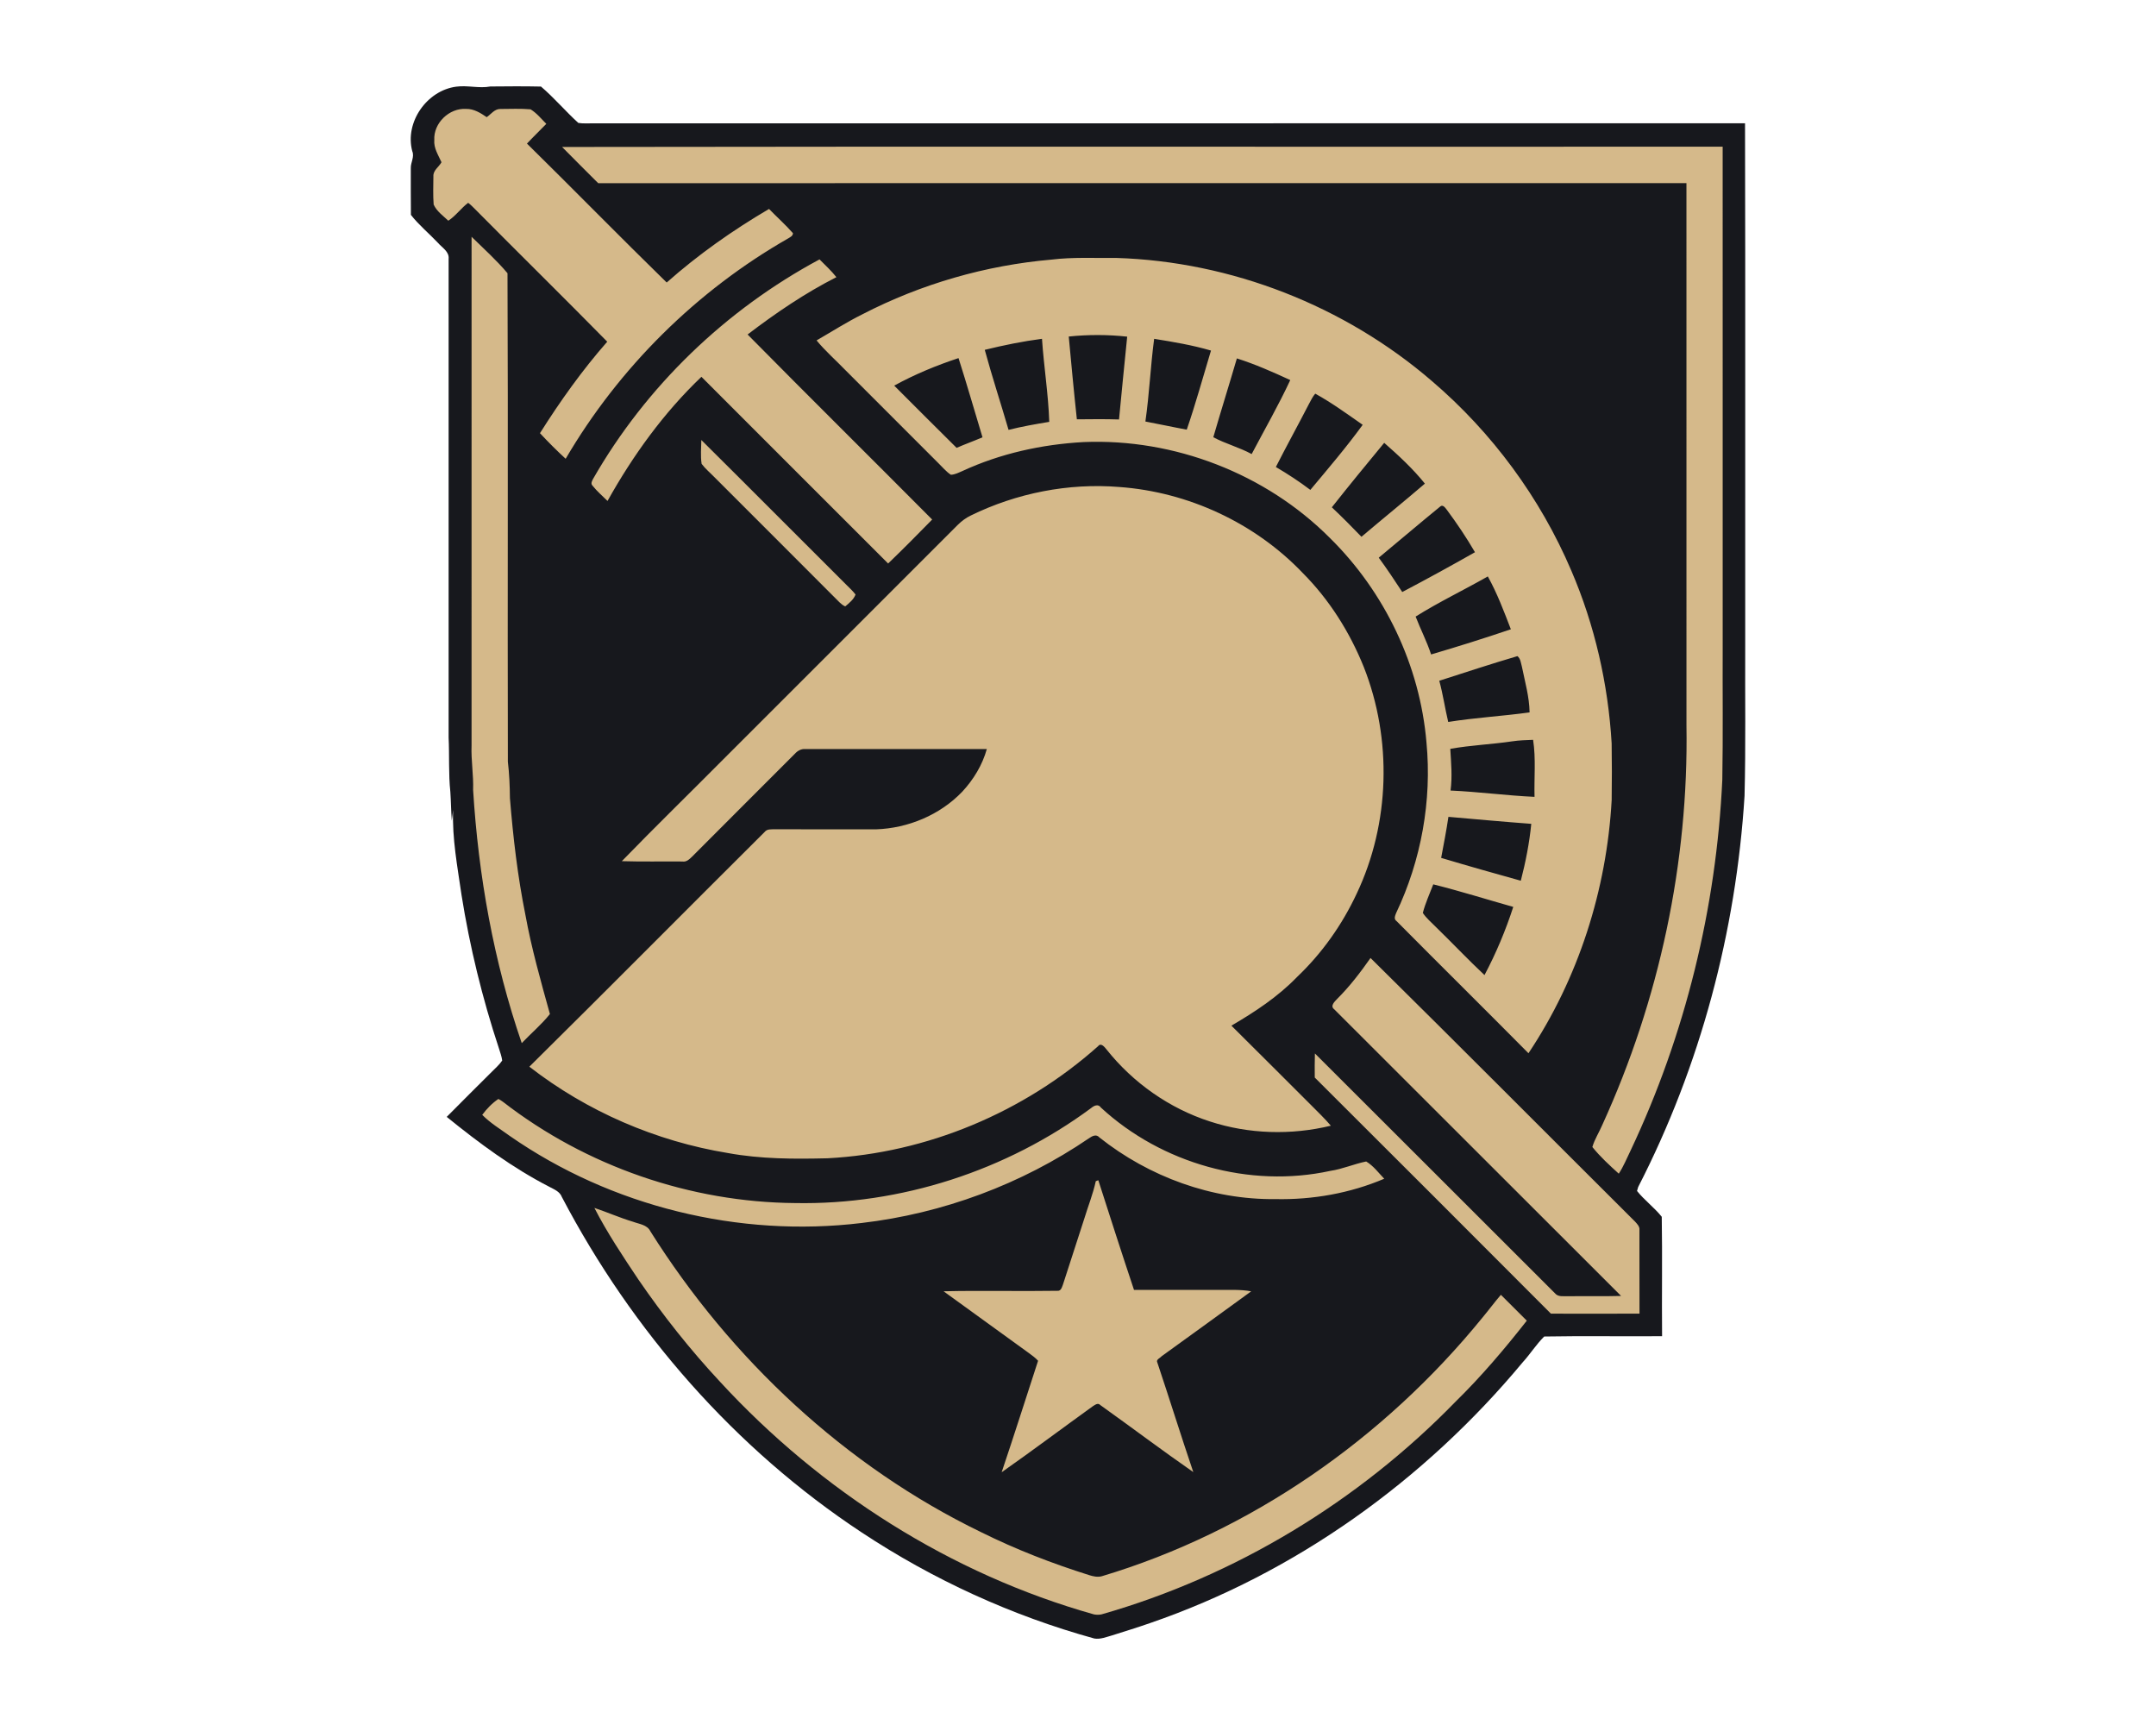 <?xml version="1.0" encoding="UTF-8"?>
<!DOCTYPE svg PUBLIC "-//W3C//DTD SVG 1.1//EN" "http://www.w3.org/Graphics/SVG/1.1/DTD/svg11.dtd">
<!-- Creator: CorelDRAW -->
<svg xmlns="http://www.w3.org/2000/svg" xml:space="preserve" width="2000px" height="1600px" version="1.1" style="shape-rendering:geometricPrecision; text-rendering:geometricPrecision; image-rendering:optimizeQuality; fill-rule:evenodd; clip-rule:evenodd"
viewBox="0 0 2000 1600"
 xmlns:xlink="http://www.w3.org/1999/xlink">
 <defs>
  <style type="text/css">
   <![CDATA[
    .fil0 {fill:#17181D;fill-rule:nonzero}
    .fil1 {fill:#D5B98A;fill-rule:nonzero}
   ]]>
  </style>
 </defs>
 <g id="Capa_x0020_1">
  <g id="Army_x0020_Black_x0020_Knights.cdr">
   <path class="fil0" d="M382.44 140.27c-7.15,-26.88 13.53,-56.38 40.88,-59.9 10.54,-1.41 21.04,1.81 31.53,-0.15 15.65,-0.15 31.34,-0.28 46.99,0.07 12.26,10.43 22.7,22.9 34.63,33.72 4.58,0.78 9.28,0.3 13.93,0.39 356.11,-0.08 712.23,0.07 1068.36,-0.06 0.4,161.8 0.06,323.62 0.17,485.43 -0.22,46.16 0.56,92.35 -0.62,138.49 -7.9,125.86 -40.97,250.44 -98.67,362.72 -0.28,0.92 -0.8,2.77 -1.07,3.69 6.91,8.63 16.01,15.29 22.94,23.94 0.62,36.88 -0.04,73.83 0.3,110.75 -36.45,0.3 -72.92,-0.36 -109.35,0.3 -7.37,7.3 -12.91,16.21 -19.9,23.87 -90.96,109.43 -210.88,195.6 -345.77,241.95 -11.59,4.06 -23.35,7.66 -35.05,11.37 -5.39,1.47 -10.82,3.85 -16.53,2.95 -76.54,-21.09 -149.65,-54.6 -215.88,-98.41 -117.48,-77.5 -212.9,-186.71 -278.14,-311.14 -1.89,-5.06 -7.15,-7.06 -11.53,-9.4 -34.31,-17.62 -65.41,-40.68 -95.27,-64.9 13.88,-13.99 27.82,-27.93 41.81,-41.8 3.33,-3.37 7,-6.52 9.66,-10.47 -0.51,-3.95 -1.93,-7.66 -3.09,-11.42 -15.34,-46.33 -26.98,-93.9 -34.64,-142.1 -3.76,-26.15 -8.81,-52.42 -7.8,-78.93 -0.45,3.32 -0.79,6.63 -1.26,9.95 -0.65,-8.88 -0.71,-17.77 -1.31,-26.64 -1.79,-16.78 -0.8,-33.66 -1.61,-50.49 -0.01,-147.96 -0.03,-295.93 0,-443.91 0.73,-6.76 -5.99,-10.37 -9.82,-14.81 -8.26,-8.77 -17.77,-16.54 -25.16,-26.02 -0.23,-14.43 -0.02,-28.86 -0.1,-43.3 -0.2,-5.35 3.56,-10.39 1.37,-15.74z"/>
   <path class="fil1" d="M975.36 240.8c19.88,-2.45 39.95,-1.31 59.92,-1.56 106.87,3.24 212.04,44.43 293.04,114.21 55.79,47.65 100.49,108.26 129.27,175.77 21.8,50.69 34.2,105.28 37.45,160.31 0.27,17.53 0.27,35.05 0.02,52.59 -4.62,83.15 -30.85,165.43 -77.18,234.8 -40.64,-41.03 -81.75,-81.62 -122.41,-122.61 -2.75,-1.86 -1.29,-5.06 -0.34,-7.47 23.25,-48.9 33.25,-104.2 28.14,-158.09 -5.99,-71.34 -38.75,-139.76 -89.74,-189.9 -59.42,-59.58 -144.34,-92.31 -228.31,-88.82 -38.72,2.13 -77.3,10.59 -112.57,26.92 -3.4,1.44 -6.81,3.31 -10.61,3.4 -4.42,-2.94 -7.81,-7.15 -11.61,-10.82 -28.68,-28.73 -57.41,-57.39 -86.11,-86.13 -8.91,-9.23 -18.64,-17.73 -26.83,-27.65 14.18,-8.18 27.97,-17.03 42.65,-24.3 54.36,-28.08 114.27,-45.36 175.22,-50.65zm-423.97 879.58c12.05,4.02 23.7,9.22 35.92,12.86 5.69,2.17 13.09,2.71 16.04,8.89 74.57,118.4 180.65,217.97 306.97,279.11 32.22,15.99 65.86,29 100.16,39.78 3.7,1.16 7.73,2.04 11.6,0.99 138.55,-41.46 261.99,-127.91 353.01,-239.76 5.84,-7 11.26,-14.34 17.2,-21.27 8.05,7.96 16,16.01 24.04,23.98 -20.63,26.3 -42.33,51.86 -66.23,75.28 -90.01,92.44 -204.05,161.64 -328.2,197.12 -2.38,0.5 -4.76,0.5 -7.12,0.04 -132.91,-37.39 -253.54,-114.44 -346.86,-215.79 -27.61,-29.63 -52.85,-61.46 -75.74,-94.84 -14.43,-21.58 -28.9,-43.28 -40.79,-66.39zm465.11 -24.79c0.58,-0.23 1.76,-0.67 2.34,-0.9 10.9,33.96 21.81,67.94 33.12,101.76 26.26,0.02 52.53,0.02 78.77,0 9.98,0.1 20.05,-0.58 29.94,1.31 -27.73,20.07 -55.34,40.29 -83.14,60.24 -1.38,1.73 -5.46,3.06 -3.93,5.81 11.33,33.79 21.9,67.86 33.36,101.61 -29.09,-20.2 -57.38,-41.58 -86.21,-62.13 -2.24,-2.49 -4.92,-0.21 -7.07,1.1 -28.21,20.33 -56.05,41.21 -84.5,61.18 11.57,-34.37 22.55,-68.93 33.79,-103.41 -2.46,-2.75 -5.49,-4.89 -8.41,-7.06 -26.45,-19.09 -52.81,-38.32 -79.26,-57.39 35.17,-0.83 70.39,0.13 105.56,-0.45 3.52,0.34 4.23,-3.46 5.24,-5.96 6.57,-20.38 13.14,-40.77 19.79,-61.12 3.5,-11.55 8.07,-22.78 10.61,-34.59zm-569.16 -61.52c4.2,-5.63 9.14,-10.83 15,-14.75 1.55,0.83 3.05,1.76 4.47,2.83 76.86,59.55 173.59,92.98 270.79,93.73 97.88,1.84 195.94,-29.93 274.6,-88.13 2.77,-2.34 6.63,-4.1 9.1,-0.38 56.25,51.86 137.91,74.98 212.82,58.65 11.39,-1.7 22,-6.45 33.21,-8.7 6.69,3.97 11.4,10.46 16.74,16 -31.73,13.5 -66.49,19.62 -100.92,18.89 -58.91,0.71 -117.32,-20.68 -163.31,-57.21 -2.87,-3.35 -6.7,-1.29 -9.64,0.77 -62.59,42.68 -135.67,69.81 -210.88,78.59 -113.79,13.8 -232.3,-15.3 -326.46,-80.76 -8.65,-6.29 -17.99,-11.87 -25.52,-19.53zm824.02 -145.5c82.16,81.09 163.54,163.01 245.34,244.46 2.01,2.23 4.51,4.61 4.12,7.92 0.11,25.83 -0.09,51.67 0.06,77.5 -27.39,0.09 -54.8,0.07 -82.18,0.02 -72.92,-73.1 -145.93,-146.11 -219.07,-219.01 -0.07,-7.45 -0.11,-14.92 0.14,-22.35 74.35,74.02 148.39,148.38 222.69,222.45 2.96,3.65 7.9,2.53 12,2.75 16.43,-0.24 32.89,0.21 49.33,-0.28 -88.68,-88.6 -177.39,-177.22 -266.05,-265.82 -4.14,-3.07 0.28,-7.12 2.6,-9.61 11.64,-11.57 21.62,-24.63 31.02,-38.03zm-370.92 -410.37c42.51,-20.83 90.72,-30.36 137.93,-26.5 63.87,4.62 125.82,33.36 170.07,79.73 24.65,24.71 43.64,54.86 56.65,87.19 26.5,67.06 24.37,145.05 -6.57,210.27 -13.48,28.86 -32.22,55.35 -55.36,77.33 -17.67,18.29 -39.03,32.35 -60.86,45.11 24.81,24.51 49.35,49.27 74.08,73.85 6.16,6.2 12.48,12.28 18.18,18.95 -36.86,8.93 -76.14,7.84 -112.23,-3.95 -37.63,-12.15 -71.21,-35.79 -95.81,-66.7 -1.83,-2.27 -5.19,-6.72 -7.92,-3.07 -68.89,61.38 -158.71,99.1 -250.94,103.93 -30.89,0.77 -61.96,0.73 -92.48,-4.87 -66.72,-10.93 -130.72,-38.58 -184.13,-80.08 73.1,-72.24 145.46,-145.29 218.32,-217.77 2.26,-2.92 6.14,-2.3 9.39,-2.47 31.3,0.13 62.58,0.06 93.87,0.08 29.78,-1.02 59.39,-13.35 80.08,-34.99 10.39,-11.23 18.59,-24.69 22.71,-39.48 -56.14,-0.04 -112.31,-0.02 -168.47,-0.02 -3.63,-0.25 -6.94,1.53 -9.35,4.15 -31.77,31.88 -63.69,63.61 -95.44,95.53 -2.53,2.42 -5.32,5.32 -9.17,4.64 -18.72,-0.16 -37.44,0.27 -56.16,-0.31 30.77,-31.71 62.47,-62.57 93.6,-93.94 72.69,-72.71 145.47,-145.32 218.12,-218.07 3.49,-3.44 7.45,-6.4 11.89,-8.54zm-249.86 -70.08c45.08,44.68 89.79,89.76 134.79,134.54 2.84,2.84 5.84,5.58 8.27,8.79 -1.76,4.67 -5.89,7.87 -9.56,11.01 -2.04,-0.86 -3.75,-2.28 -5.32,-3.78 -38.62,-38.77 -77.39,-77.41 -116.06,-116.12 -3.97,-4.1 -8.43,-7.75 -11.85,-12.33 -1.15,-7.31 -0.34,-14.76 -0.27,-22.11zm-100.43 36.09c49.1,-85.8 123.01,-156.91 210.08,-203.62 5.3,5.39 10.95,10.52 15.65,16.49 -29.21,14.83 -56.37,33.34 -82.37,53.17 56.74,57.52 114.25,114.32 171.21,171.64 -13.44,13.76 -26.99,27.45 -40.86,40.77 -57.7,-57.73 -115.53,-115.37 -173.18,-173.16 -34.99,33.36 -63.59,73.03 -87.11,115.15 -4.68,-4.64 -9.75,-8.93 -13.85,-14.11 -2,-1.95 -0.62,-4.35 0.43,-6.33zm-112.69 -224.59c11.28,11.07 23.17,21.72 33.32,33.81 0.66,151 -0.04,302.05 0.34,453.06 1.33,11.22 1.81,22.51 1.91,33.81 2.95,36.3 7.15,72.58 14.37,108.32 5.64,31.09 14.3,61.53 22.73,91.93 -7.79,9.79 -17.52,17.9 -26.13,26.98 -26.06,-75.63 -40.2,-155.16 -45.12,-234.88 0.49,-13.78 -1.97,-27.41 -1.44,-41.15 0.04,-157.29 -0.02,-314.59 0.02,-471.88zm83.96 -83.3c358.86,-0.58 717.74,-0.02 1076.6,-0.28 0.08,154.57 -0.02,309.14 0.02,463.73 -0.19,41.19 0.38,82.37 -0.35,123.54 -5.53,118.74 -34.32,236.47 -85.14,343.98 -3.5,7.16 -6.5,14.63 -10.9,21.32 -8.59,-7.77 -17.26,-15.69 -24.5,-24.73 2.08,-7.21 6.27,-13.56 9.19,-20.43 52.88,-115.78 80.18,-243.36 78.1,-370.67 0,-167.64 0.04,-335.26 -0.02,-502.89 -336.49,-0.02 -672.98,-0.08 -1009.48,0.03 -11.15,-11.21 -22.46,-22.29 -33.52,-33.6zm-118.54 -6.42c-0.88,-15.78 13.97,-29.95 29.62,-28.88 7.13,-0.14 13.33,3.78 19,7.65 4.02,-2.77 7.37,-7.77 12.73,-7.6 9.3,-0.02 18.66,-0.49 27.93,0.32 5.71,3.48 9.94,8.82 14.62,13.48 -5.94,6.14 -12.1,12.07 -17.94,18.31 43.45,42.7 86.02,86.31 129.62,128.86 29.22,-25.89 61.29,-48.48 94.93,-68.23 7.32,7.56 15.26,14.56 22.2,22.5 -0.07,2.47 -2.32,3.52 -4.14,4.64 -85.19,48.62 -157.15,119.94 -206.72,204.58 -8.25,-7.59 -16.19,-15.52 -23.83,-23.74 18.76,-29.73 39.2,-58.44 62.41,-84.86 -40.47,-41.14 -81.67,-81.6 -122.3,-122.61 -2.13,-2.16 -4.28,-4.35 -6.7,-6.2 -6.66,4.96 -11.45,12.05 -18.44,16.6 -4.84,-4.6 -10.85,-8.78 -13.59,-15.01 -0.67,-8.72 -0.3,-17.48 -0.24,-26.23 -0.32,-5.48 5.11,-8.61 7.51,-12.99 -2.91,-6.61 -7.31,-13.01 -6.67,-20.59zm588.54 182.24l0 0c2.4,25.61 4.75,51.22 7.53,76.79 13.02,-0.11 26.05,-0.3 39.1,0.13 2.38,-25.63 5.06,-51.2 7.58,-76.81 -18.01,-1.96 -36.18,-1.98 -54.21,-0.11zm-77.91 12.35l0 0c6.77,24.9 14.86,49.44 22.07,74.23 12.45,-3.14 25.1,-5.36 37.76,-7.43 -0.85,-25.8 -5.02,-51.31 -6.74,-77.04 -17.9,2.34 -35.57,5.94 -53.09,10.24zm157.13 -10.22l0 0c-3.4,25.48 -4.45,51.22 -8.12,76.7 12.8,2.38 25.55,5.2 38.36,7.54 8.33,-24.15 15.07,-48.89 22.48,-73.36 -17.26,-5.06 -34.99,-8.03 -52.72,-10.88zm-241.13 43.41l0 0c19.3,19.21 38.45,38.59 57.88,57.72 7.92,-3.47 16.08,-6.37 24.02,-9.79 -7.43,-24.49 -14.45,-49.09 -22.24,-73.46 -20.55,6.78 -40.68,15.11 -59.66,25.53zm317.87 -25.25l0 0c-7.14,24.41 -14.77,48.69 -21.87,73.12 11.42,6.1 24.17,9.38 35.59,15.61 12.03,-22.82 24.91,-45.24 35.81,-68.64 -16.19,-7.45 -32.52,-14.7 -49.53,-20.09zm66.96 42.08l0 0c-10.11,19.62 -20.8,38.98 -30.8,58.65 11.05,6.46 21.77,13.5 31.99,21.23 16.55,-19.8 33.38,-39.48 48.56,-60.37 -14.41,-10.03 -28.62,-20.42 -44.01,-28.9 -2.39,2.8 -4.02,6.16 -5.74,9.39zm21.13 96.04l0 0c9.42,8.87 18.52,18.03 27.48,27.33 19.51,-16.55 39.43,-32.65 58.84,-49.31 -11.21,-13.93 -24.36,-26.08 -37.74,-37.83 -16.36,19.78 -32.65,39.66 -48.58,59.81zm100.45 -0.66l0 0c-19.13,15.6 -37.9,31.64 -56.92,47.38 7.63,10.35 14.73,21.08 21.79,31.84 22.68,-11.94 45.17,-24.25 67.46,-36.91 -7.97,-13.68 -16.81,-26.86 -26.26,-39.56 -1.39,-1.76 -3.63,-5.05 -6.07,-2.75zm-22.72 101.99l0 0c4.53,11.79 10.42,23.06 14.36,35.14 24.8,-7.29 49.49,-15.05 73.98,-23.35 -6.42,-16.64 -12.69,-33.41 -21.38,-49.02 -22.18,12.65 -45.34,23.68 -66.96,37.23zm21.94 59.53l0 0c3.44,12.6 5.26,25.55 8.29,38.22 25.01,-4 50.39,-5.39 75.48,-8.87 -0.23,-14.43 -4.29,-28.36 -7.13,-42.42 -0.98,-3.39 -1.18,-7.41 -4.14,-9.77 -24.3,7.15 -48.39,15.09 -72.5,22.84zm67.76 56.18l0 0c-19.13,2.84 -38.52,3.57 -57.56,6.98 0.79,12.88 1.97,25.8 0.26,38.67 26,1.17 51.87,4.67 77.9,5.86 -0.47,-17.63 1.38,-35.41 -1.33,-52.9 -6.44,0.28 -12.9,0.41 -19.27,1.39zm-59.28 70.05l0 0c-1.89,12.75 -4.35,25.4 -6.74,38.07 24.54,7.36 49.19,14.32 73.89,21.18 4.47,-17.34 7.95,-34.94 9.71,-52.76 -25.66,-1.89 -51.25,-4.28 -76.86,-6.49zm-23.74 89.1l0 0c3.16,4.85 7.69,8.56 11.72,12.68 15.31,14.84 29.91,30.42 45.49,44.98 10.73,-20.23 19.62,-41.43 26.68,-63.22 -24.73,-6.98 -49.29,-14.69 -74.21,-20.93 -3.35,8.77 -7.34,17.4 -9.68,26.49z"/>
  </g>
 </g>
</svg>

